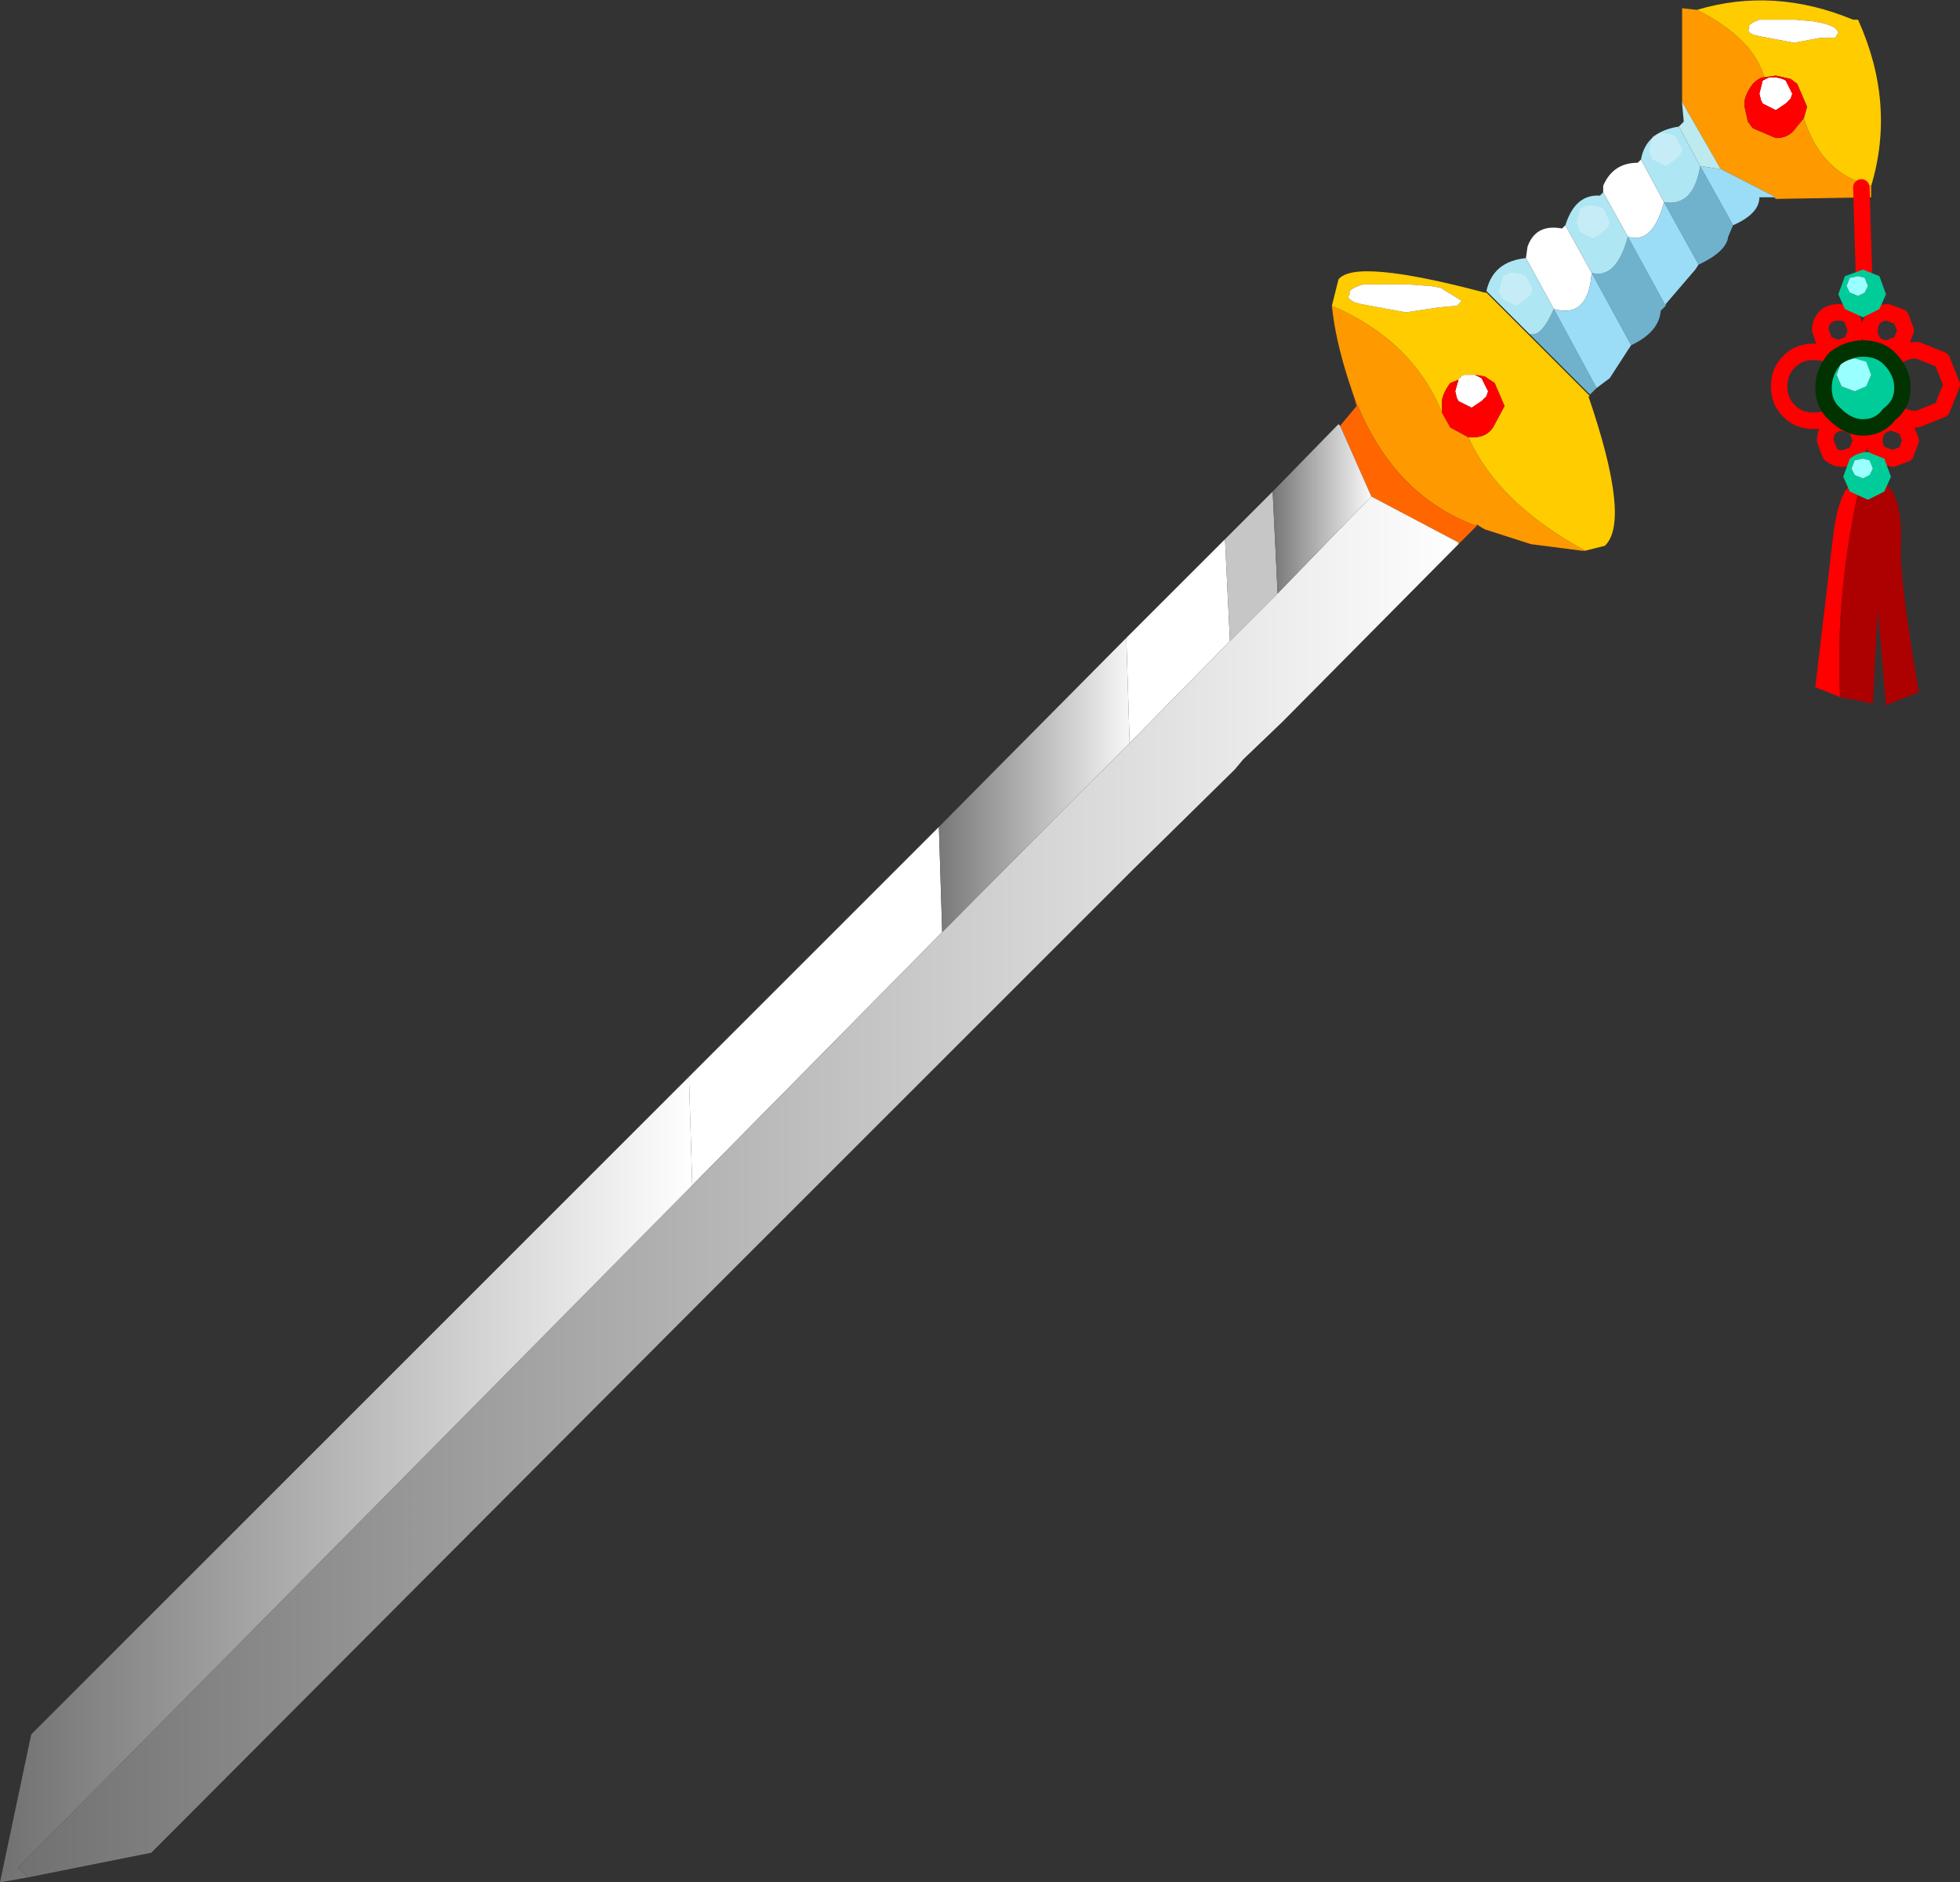 <svg xmlns="http://www.w3.org/2000/svg" xmlns:ffdec="https://www.free-decompiler.com/flash" xmlns:xlink="http://www.w3.org/1999/xlink" ffdec:objectType="frame" width="59.6" height="57.25"><rect width="100%" height="100%" fill="#333333" stroke="none"/><use ffdec:characterId="1" xlink:href="#a" width="59.6" height="57.25"/><defs><linearGradient id="b" x1="-819.2" x2="819.2" gradientTransform="matrix(.027 0 0 .026 6.6 36)" gradientUnits="userSpaceOnUse" spreadMethod="pad"><stop offset="0" stop-color="#707070"/><stop offset="1" stop-color="#fff"/></linearGradient><linearGradient id="c" x1="-819.2" x2="819.2" gradientTransform="matrix(.002 0 0 .003 24.35 15.35)" gradientUnits="userSpaceOnUse" spreadMethod="pad"><stop offset="0" stop-color="#707070"/><stop offset="1" stop-color="#fff"/></linearGradient><linearGradient id="d" x1="-819.2" x2="819.2" gradientTransform="matrix(.004 0 0 .005 15.6 23.75)" gradientUnits="userSpaceOnUse" spreadMethod="pad"><stop offset="0" stop-color="#707070"/><stop offset="1" stop-color="#fff"/></linearGradient><linearGradient id="e" x1="-819.2" x2="819.2" gradientTransform="matrix(.013 0 0 .015 -5.35 44.9)" gradientUnits="userSpaceOnUse" spreadMethod="pad"><stop offset="0" stop-color="#707070"/><stop offset="1" stop-color="#fff"/></linearGradient><g id="a"><path fill="#f90" fill-rule="evenodd" d="M56.9 5.65V6l-2.9.05-.05-.05H54l-1.65-.85-.05-.05-1.15-2V.25l.45.05q1.7.85 2.05 2.05-.15 0-.35.2-.3.4-.25.7l.1.45.15.2.7.3q.4 0 .6-.3l.25-.3q.55 1.7 2.05 2.05M40.5 9.3q2.45 1.05 3.35 3.25l.25.45.55.3q.9 2 3.55 3.45h-.1l-1.55-.2-1.4-.45-.25-.15V16q-2.6-.95-3.75-4l-.15-.45q-.4-1.25-.5-2.25"/><path fill="#fc0" fill-rule="evenodd" d="M51.6.3q2.35-.7 4.75.3h.15q1.15 2.55.4 5.05-1.5-.35-2.05-2.05l.1-.35-.3-.7-.2-.15-.45-.1-.35.05Q53.3 1.15 51.6.3m4.2.85.1-.15q-.05-.2-.5-.3l-.25-.05L54.6.6h-1.1q-.4.15-.3.25-.1.1.1.2l.2.05 1.05.2.8-.15zM40.5 9.3l.2-.8q.5-.65 4.45.4h.05l1.25 1.25 1.9 1.9h-.05q1.3 3.8.5 4.55l-.6.15q-2.65-1.45-3.55-3.45h.15q.4 0 .6-.3l.35-.65-.3-.7-.3-.2-.3-.05h-.3q-.1 0-.15.1h-.05v.05l-.25.1q-.3.4-.25.7v.2q-.9-2.2-3.35-3.25m3.8 0 .15-.15-.65-.4-.3-.05-.7-.05h-1.35q-.5.15-.4.3-.15.1.15.25l.2.05 1.35.25 1-.15z"/><path fill="#fff" fill-rule="evenodd" d="m46.4 7.85.05-.35q.25-.7 1.05-.55l.1-.1.8 1.45q-.1 1.4-1.15 1.1zm2.35-2v-.2q.3-.7 1.05-.7l.1-.1.7 1.3q-.35 1.3-1.1 1.05zm7.05-4.7h-.45l-.8.15-1.05-.2-.2-.05q-.2-.1-.1-.2-.1-.1.3-.25h1.1l.55.05.25.05q.45.1.5.3zM54.2 2.4l.1.05.2.4-.05.15-.15.15-.3.2-.4-.2-.05-.1-.05-.2.1-.4.2-.1h.2zm-9.85 9.15v-.05h.05q.05-.1.15-.1h.3l.1.05.1.05.2.4-.05.15-.15.15-.3.2-.4-.2-.05-.1-.05-.2zm-23.4 21.2 7.6-7.6.1 3.2-7.6 7.7zm13.3-13.35 3-3 .15 3.1-3.05 3.1zM44.3 9.3l-.55.05-1 .15-1.35-.25-.2-.05q-.3-.15-.15-.25-.1-.15.4-.3h1.35l.7.05.3.05.65.4z"/><path fill="red" fill-rule="evenodd" d="m54.85 3.6-.25.3q-.2.3-.6.3l-.7-.3-.15-.2-.1-.45q-.05-.3.25-.7.2-.2.35-.2L54 2.3l.45.1.2.15.3.7zm-.65-1.2-.2-.05h-.2l-.2.1-.1.4.05.2.05.1.4.2.3-.2.15-.15.05-.15-.2-.4zM43.85 12.55v-.2q-.05-.3.25-.7l.25-.1-.1.35.05.2.05.1.4.2.3-.2.15-.15.05-.15-.2-.4-.1-.05-.1-.05.3.05.3.2.3.7-.35.65q-.2.3-.6.3h-.15l-.55-.3z"/><path fill="#f60" fill-rule="evenodd" d="m44.9 16-.55.55v-.05l-2.65-1.4-.95-2.15.5-.6-.1-.35q1.15 3.05 3.75 4"/><path fill="#c6c6c6" fill-rule="evenodd" d="m37.25 16.4.25-.25 1.2-1.2.15 3.1-1.2 1.2-.25.25z"/><path fill="url(#b)" fill-rule="evenodd" d="m28.5 16.45-5.35 5.4-1.2 1.15-.25.3-3.05 3-5.7 5.7-7.6 7.6-16.6 16.65L-15 57l-.3-.3L5.2 35.95l7.6-7.7 5.7-5.75 3.05-3.1.25-.25 1.2-1.2L25.85 15l2.65 1.4z" transform="translate(15.85 .1)"/><path fill="url(#c)" fill-rule="evenodd" d="m22.85 14.85 2-2.05.05.05.95 2.15L23 17.95z" transform="translate(15.85 .1)"/><path fill="url(#d)" fill-rule="evenodd" d="m12.7 25.05 5.7-5.75.1 3.2-5.7 5.75z" transform="translate(15.85 .1)"/><path fill="url(#e)" fill-rule="evenodd" d="m-15 57-.85.15.95-4.5 20-20 .1 3.3-20.5 20.75z" transform="translate(15.85 .1)"/><path fill="#70b2cc" fill-rule="evenodd" d="m52.7 6.85-.15.35q-.05.45-.9.85l-1.05-1.9q.9.15 1.1-1.1zM50.65 9.3l-.15.15q-.05.65-.9 1.05l-1.2-2.2q.75.2 1.1-1.1zm-2.1 2.5-.2.2-1.85-1.85q.35.15.75-.75z"/><path fill="#9bddf6" fill-rule="evenodd" d="M53.95 6h-.45q0 .5-.8.85l-1-1.8.65.1L54 6zm-2.3 2.05-.1.15-.9 1.05v.05L49.5 7.2q.75.25 1.1-1.05zM49.6 10.5l-.1.15-.55.85-.4.3-1.3-2.4q1.05.3 1.15-1.1z"/><path fill="#bdeaee" fill-rule="evenodd" d="m51.05 3.85.15-.15-.05-.55V3.1l1.15 2 .05.05-.65-.1z"/><path fill="#aee6f3" fill-rule="evenodd" d="m46.5 10.15-1.3-1.3q.2-.9 1.2-1l.85 1.55q-.4.9-.75.75m1.1-3.3q.3-.95 1.05-.9l.1-.1.75 1.35q-.35 1.3-1.1 1.1zm2.3-2q.15-.85 1.15-1l.65 1.2q-.2 1.25-1.1 1.1z"/><path fill="#fff" fill-opacity=".298" fill-rule="evenodd" d="m50.85 4.1.1.05.2.4-.05.15-.15.15-.3.2-.4-.2-.05-.1-.05-.2.1-.4.2-.1h.2zM49.7 5.25l.1.05.2.4-.05.15-.15.15-.3.2-.4-.2-.05-.1q-.1-.1-.05-.2l.1-.4.2-.1h.2zM48.25 6.25h.2l.2.05.1.05.2.4-.05.15-.15.15-.3.2-.4-.2-.05-.1-.05-.2.1-.4zM47.5 7.3l.2.4-.05.15-.15.15-.3.2-.4-.2-.05-.1-.05-.2.1-.4.2-.1h.2l.2.05zM46.4 8.4l.2.4-.05.15-.15.15-.3.2-.4-.2-.05-.1q-.1-.1-.05-.2l.1-.4.2-.1h.2l.2.05z"/><path fill="red" fill-rule="evenodd" d="M56.6 14.55q-.8 3.35-.65 6.65l-.75-.3.55-4.65q.1-.85.35-1.3l.3-.4z"/><path fill="#ad0000" fill-rule="evenodd" d="M56.6 14.55h.6l.35.4q.3.55.25 1.6t.55 4.5l-1 .4-.25-2.9-.15 2.85-1-.2q-.15-3.3.65-6.65"/><path fill="none" stroke="red" stroke-linecap="round" stroke-linejoin="round" stroke-width=".5" d="m57.8 10.45-.4.15q-.25 0-.4-.15t-.15-.4.15-.4.4-.15l.4.15.15.4zm-.4 1.75-.15-.5q0-.3.15-.5l.15-.25q.3-.3.75-.3l.75.3.3.75-.3.75-.75.3q-.45 0-.75-.3zm-.7-3.15-.1-3.35m1.35 8.1-.4.15-.4-.15q-.15-.15-.15-.4t.15-.4.4-.15l.4.15.15.4zm-1.35-.4-.15.4-.4.15q-.25 0-.4-.15l-.15-.4q0-.25.15-.4t.4-.15l.4.15zm-1.25-3.35q0-.25.15-.4t.4-.15.4.15l.15.4-.15.4-.4.15-.4-.15zm-.95.95q.3-.3.75-.3t.75.3l.15.25.15.5-.15.5-.15.25q-.3.3-.75.3t-.75-.3-.3-.75.3-.75"/><path fill="#0c9" fill-rule="evenodd" d="m56.75 11.75.15-.35-.15-.4-.35-.1-.4.1-.15.4.15.35.4.15zm.7.85q-.3.4-.8.4-.45 0-.85-.4-.35-.3-.35-.8t.35-.9q.4-.3.85-.3.5 0 .8.3.4.4.4.9t-.4.8"/><path fill="#9ff" fill-rule="evenodd" d="m56.75 11.75-.35.15-.4-.15-.15-.35.15-.4.4-.1.35.1.15.4z"/><path fill="none" stroke="#030" stroke-linecap="round" stroke-linejoin="round" stroke-width=".5" d="M57.45 12.6q-.3.4-.8.4-.45 0-.85-.4-.35-.3-.35-.8t.35-.9q.4-.3.85-.3.5 0 .8.3.4.4.4.9t-.4.8"/><path fill="#0c9" fill-rule="evenodd" d="m56.5 9 .2-.1.1-.2-.1-.25-.2-.05-.25.05-.1.25.1.2zm.15.65-.55-.25-.2-.45.2-.55.55-.2.5.2.2.55-.2.45z"/><path fill="#9ff" fill-rule="evenodd" d="m56.5 9-.25-.1-.1-.2.1-.25.25-.05.2.05.1.25-.1.2z"/><path fill="#0c9" fill-rule="evenodd" d="m57.3 13.95.2.55-.2.45-.5.25-.55-.25-.2-.45.2-.55q.25-.2.55-.2zm-.45.05-.2-.05-.25.05-.1.25.1.2.25.1.2-.1.1-.2z"/><path fill="#9ff" fill-rule="evenodd" d="m56.85 14 .1.25-.1.2-.2.1-.25-.1-.1-.2.1-.25.25-.05z"/></g></defs></svg>